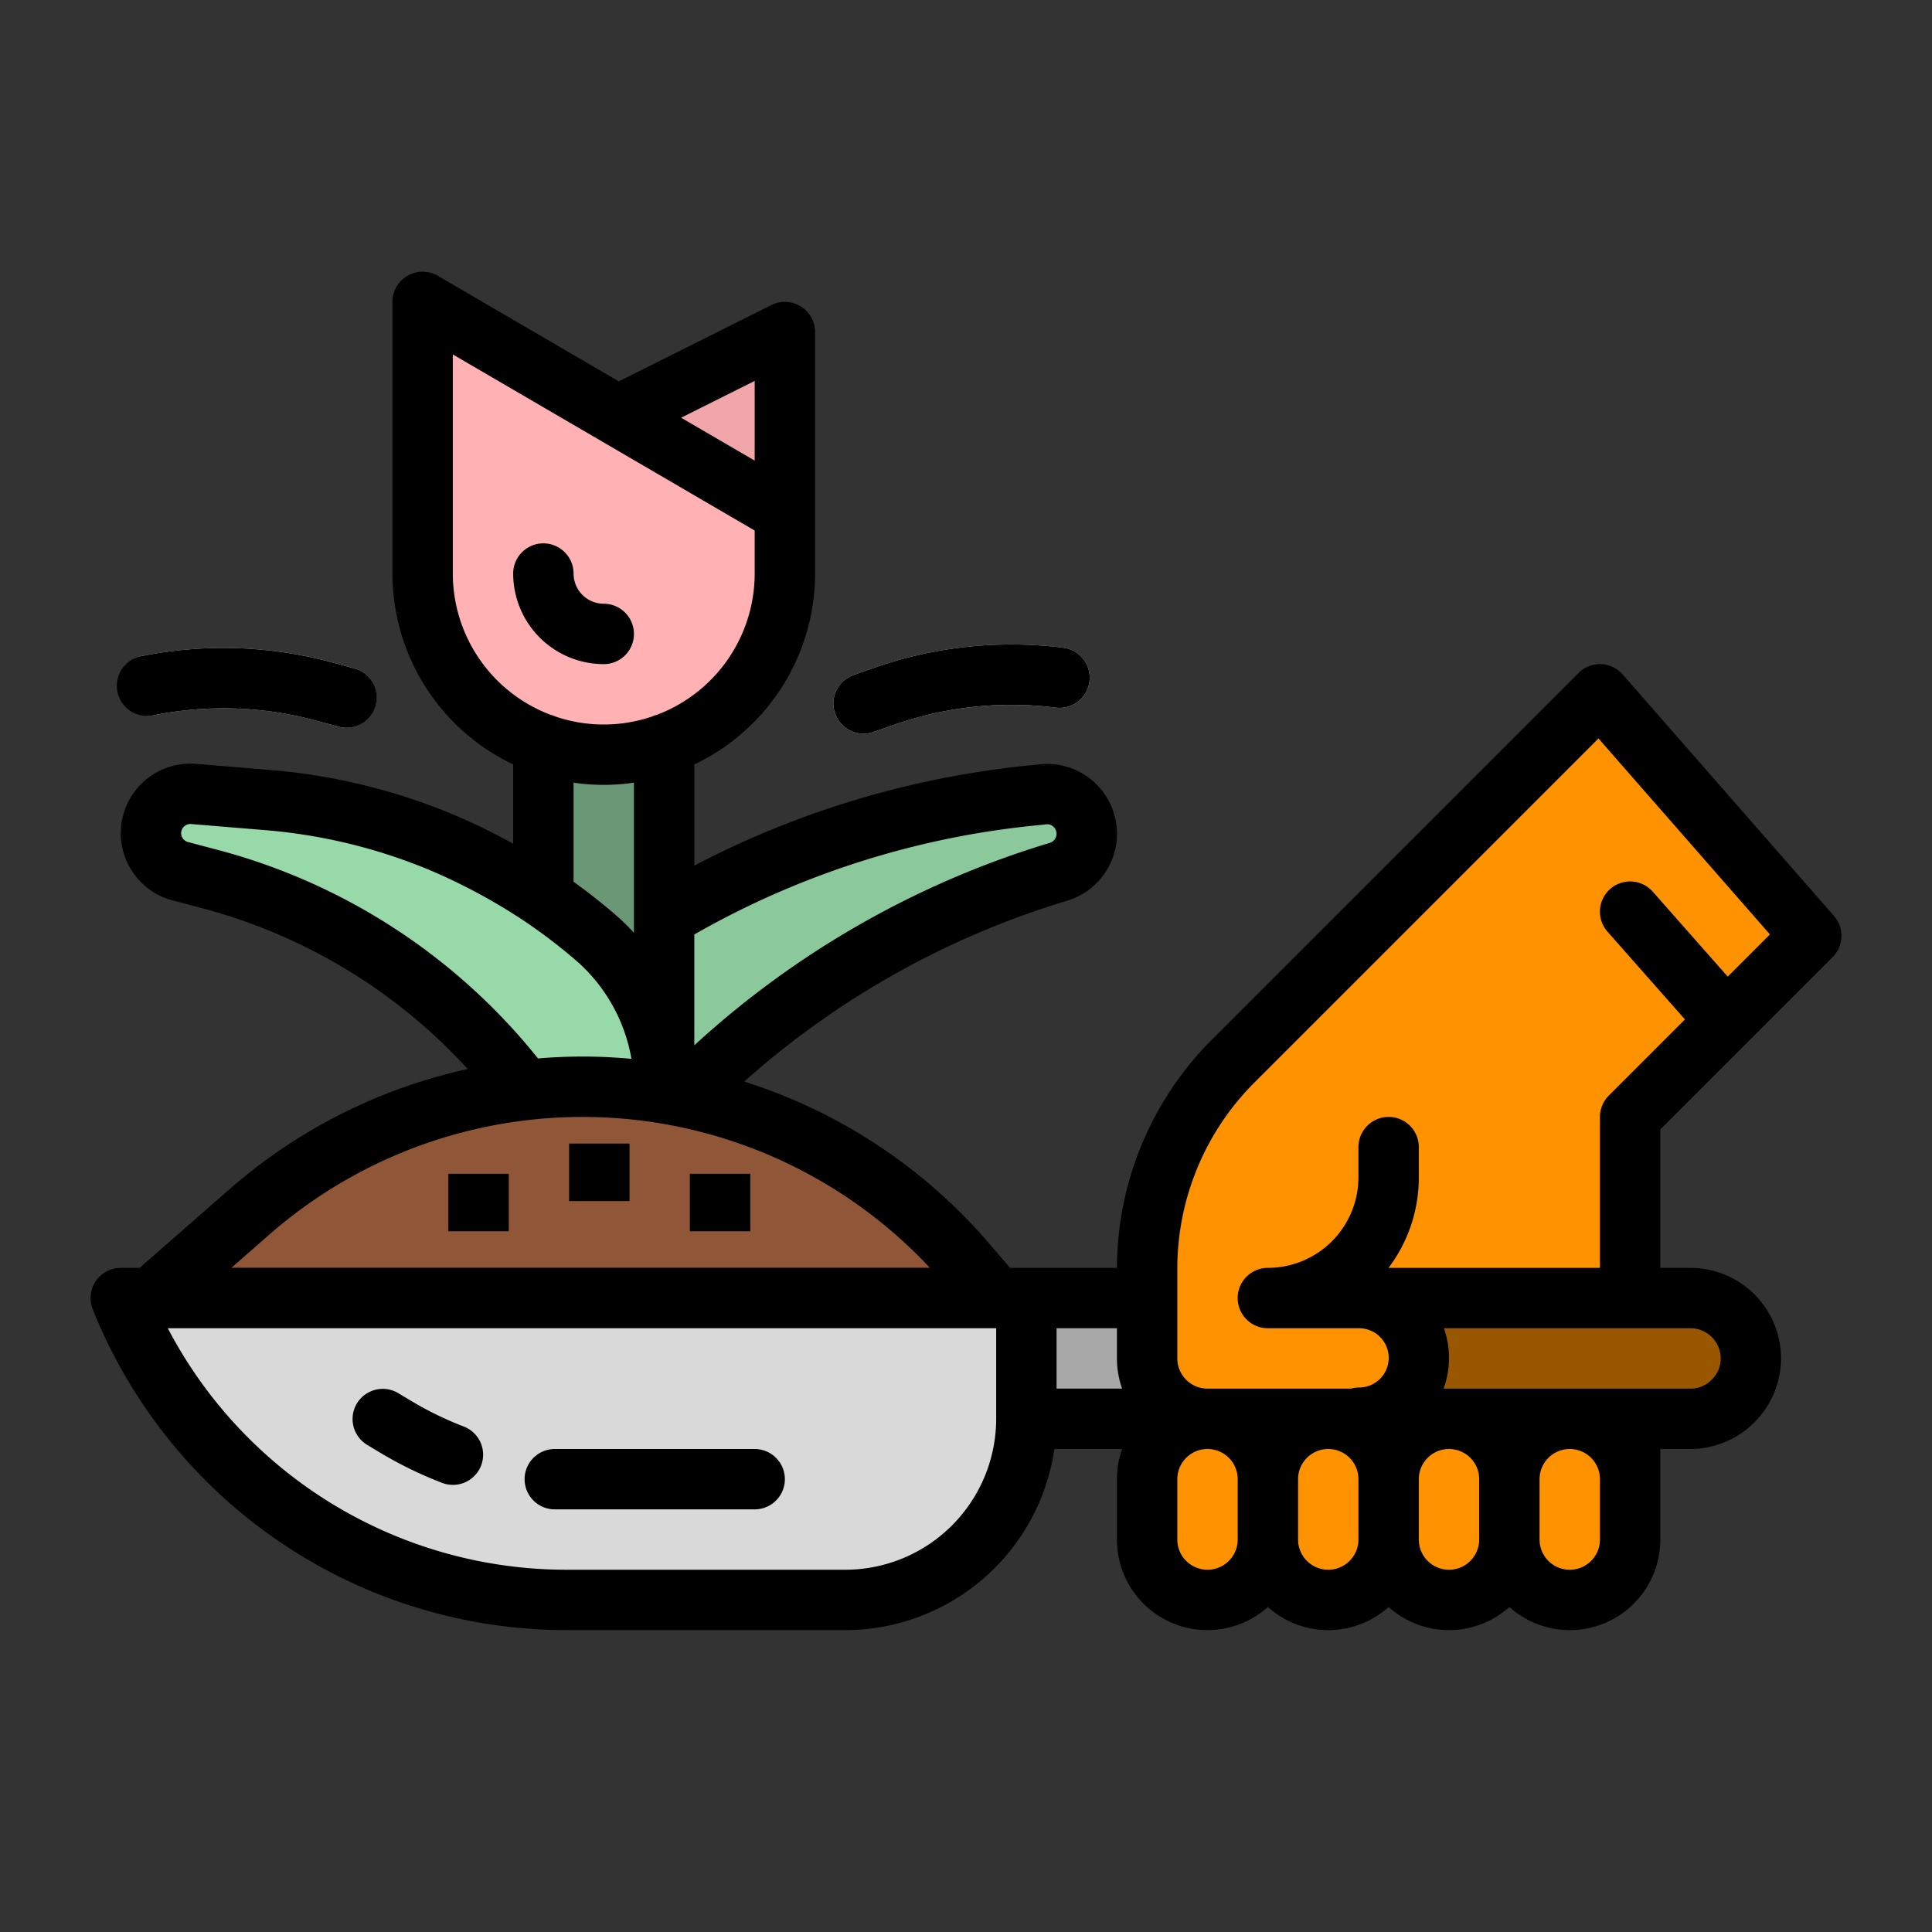 <svg height="512" viewBox="0 0 512 512" width="512" xmlns="http://www.w3.org/2000/svg"><rect x="0" y="0" width="512" height="512" fill="#333333" stroke="none"/><g id="filled_outline" data-name="filled outline"><path d="m144 192h32v104h-32z" fill="#6a9876"/><path d="m160 200a48 48 0 0 0 48-48v-64l-96 48v16a48 48 0 0 0 48 48z" fill="#f0a5a8"/><path d="m160 200a48 48 0 0 1 -48-48v-72l96 56v16a48 48 0 0 1 -48 48z" fill="#ffb1b4"/><path d="m160 176a24.027 24.027 0 0 1 -24-24 8 8 0 0 1 16 0 8.005 8.005 0 0 0 8 8 8 8 0 0 1 0 16z" fill="#f0a5a8"/><path d="m228.859 194.43a8 8 0 0 1 -2.656-15.547l5.469-1.922a110.274 110.274 0 0 1 50.117-5.305 8 8 0 1 1 -2.016 15.875 94.5 94.5 0 0 0 -42.8 4.524l-5.461 1.922a7.93 7.93 0 0 1 -2.653.453z" fill="#fbeebd"/><path d="m91.789 192.844a7.95 7.95 0 0 1 -2.086-.274l-6.117-1.648a94.324 94.324 0 0 0 -43.024-1.344 8 8 0 0 1 -3.187-15.672 110.177 110.177 0 0 1 50.367 1.563l6.117 1.648a8 8 0 0 1 -2.07 15.727z" fill="#fbeebd"/><path d="m280.5 231.049a233.991 233.991 0 0 0 -98.216 58.664l-6.284 6.287h-32v-32l22.564-15.043a233.988 233.988 0 0 1 108.607-38.336l1.357-.124a10.52 10.52 0 0 1 11.472 10.476 10.519 10.519 0 0 1 -7.5 10.076z" fill="#8bc89c"/><path d="m47.748 230.866 8.511 2.27a152.753 152.753 0 0 1 87.741 62.864h32v-7.765a52.694 52.694 0 0 0 -18.4-40.007 152.753 152.753 0 0 0 -86.955-36.266l-19.355-1.584a10.438 10.438 0 0 0 -11.29 10.403 10.437 10.437 0 0 0 7.748 10.085z" fill="#97d9a9"/><path d="m328 280-1.373 1.373a77.251 77.251 0 0 0 -22.627 54.627v56h128v-96l48-48-56-64z" fill="#ff9201"/><path d="m224 424h-73.837a127.265 127.265 0 0 1 -118.163-80h240v32a48 48 0 0 1 -48 48z" fill="#d9d9d9"/><path d="m272 344h176a16 16 0 0 1 16 16 16 16 0 0 1 -16 16h-176a0 0 0 0 1 0 0v-32a0 0 0 0 1 0 0z" fill="#995701"/><path d="m40 344 26.1-22.839a134.024 134.024 0 0 1 88.258-33.161 134.022 134.022 0 0 1 101.758 46.8l7.884 9.2z" fill="#905638"/><path d="m336 352a8 8 0 0 1 0-16 24.027 24.027 0 0 0 24-24v-8a8 8 0 0 1 16 0v8a40.047 40.047 0 0 1 -40 40z" fill="#e98503"/><path d="m463.17 264.83-25.17-28.525a8 8 0 0 0 -12 10.595l25.829 29.273z" fill="#e98503"/><path d="m200 400h-52.977a8 8 0 0 1 0-16h52.977a8 8 0 0 1 0 16z" fill="#ebebeb"/><path d="m120 393.5a8.028 8.028 0 0 1 -2.867-.531 105.7 105.7 0 0 1 -16.422-8.016l-3.492-2.094a8 8 0 0 1 8.234-13.718l3.492 2.093a88.84 88.84 0 0 0 13.922 6.8 8 8 0 0 1 -2.867 15.466z" fill="#ebebeb"/><g fill="#75462e"><path d="m150.828 303.063h16v15.234h-16z"/><path d="m182.828 311.063h16v15.234h-16z"/><path d="m118.828 311.063h16v15.234h-16z"/></g><path d="m373.861 376a15.993 15.993 0 0 1 -13.861 8h-40a15.993 15.993 0 0 1 -13.839-7.965z" fill="#e58302"/><path d="m272 344h32v32h-32z" fill="#a8a8a8"/><path d="m49.418 335.759-9.418 8.241h224l-7.064-8.241z" fill="#75462e"/><path d="m360 352h-56v16a15.84 15.84 0 0 0 2.219 8h67.562a15.84 15.84 0 0 0 2.219-8 16 16 0 0 0 -16-16z" fill="#844b02"/><path d="m360 376h-40a16 16 0 0 1 -16-16v-24h24v8h32a16 16 0 0 1 16 16 16 16 0 0 1 -16 16z" fill="#ff9201"/><path d="m304 376h128v16h-128z" fill="#e98503"/><path d="m416 376a16 16 0 0 0 -16 16 16 16 0 0 0 -32 0 16 16 0 0 0 -32 0 16 16 0 0 0 -32 0v16a16 16 0 0 0 32 0 16 16 0 0 0 32 0 16 16 0 0 0 32 0 16 16 0 0 0 32 0v-16a16 16 0 0 0 -16-16z" fill="#ff9201"/><path d="m485.657 253.657a8 8 0 0 0 .364-10.925l-56-64a8 8 0 0 0 -5.754-2.727 7.9 7.9 0 0 0 -5.924 2.338l-97.361 97.357a85.869 85.869 0 0 0 -24.982 60.3h-28.321l-5.489-6.4a141.867 141.867 0 0 0 -64.964-42.976 226.83 226.83 0 0 1 85.579-47.924 18.517 18.517 0 0 0 -6.97-36.181c-.069.006-.138.012-.206.021l-1.257.147a243.712 243.712 0 0 0 -90.372 26.705v-26.806a56.068 56.068 0 0 0 32-50.586v-64a8 8 0 0 0 -11.578-7.155l-40.437 20.218-47.954-27.973a8 8 0 0 0 -12.031 6.91v72a56.068 56.068 0 0 0 32 50.586v21.014a170.592 170.592 0 0 0 -15.972-7.785 159.983 159.983 0 0 0 -48.728-11.788l-19.389-1.6a18.431 18.431 0 0 0 -6.193 36.189l8.452 2.234a145.82 145.82 0 0 1 69.783 42.45 141.969 141.969 0 0 0 -63.118 31.842l-23.84 20.858h-4.995a8 8 0 0 0 -7.428 10.971 135.267 135.267 0 0 0 125.59 85.029h73.838a56.078 56.078 0 0 0 55.419-48h17.957a23.885 23.885 0 0 0 -1.376 8v16a23.984 23.984 0 0 0 40 17.869 23.943 23.943 0 0 0 32 0 23.943 23.943 0 0 0 32 0 23.984 23.984 0 0 0 40-17.869v-24h8a24.112 24.112 0 0 0 24-24 24.028 24.028 0 0 0 -24-24h-8v-36.687zm-188.281 114.343h-17.376v-16h16v8a23.885 23.885 0 0 0 1.376 8zm-21.451-149.394c.068 0 .137-.012.206-.021l1.223-.143a2.4 2.4 0 0 1 1.818.644 2.523 2.523 0 0 1 -.992 4.292 242.839 242.839 0 0 0 -94.18 53.649v-29.381a227.6 227.6 0 0 1 91.925-29.04zm-75.925-117.662v21.128l-19.5-11.372zm-80 51.056v-58.071l39.459 23.017c.147.091.295.18.447.261l40.094 23.393v11.4a40.065 40.065 0 0 1 -25.977 37.457 7.876 7.876 0 0 0 -1.34.47 39.835 39.835 0 0 1 -25.366 0 7.876 7.876 0 0 0 -1.34-.47 40.065 40.065 0 0 1 -25.977-37.457zm40 56a56.14 56.14 0 0 0 8-.581v39.781a60.774 60.774 0 0 0 -5.2-5.04c-3.58-3.059-7.138-5.855-10.8-8.486v-26.255a56.14 56.14 0 0 0 8 .581zm-101.717 17.386-8.483-2.242a2.453 2.453 0 0 1 -1.8-2.344 2.406 2.406 0 0 1 .782-1.778 2.468 2.468 0 0 1 1.839-.649l19.384 1.6a144.008 144.008 0 0 1 43.834 10.591 153.171 153.171 0 0 1 25.67 13.893l.029.021a144.359 144.359 0 0 1 12.858 9.837 44.566 44.566 0 0 1 14.941 26.285c-4.295-.393-8.624-.6-12.98-.6q-5.917 0-11.78.5a161.694 161.694 0 0 0 -84.294-55.114zm13.088 101.8a126 126 0 0 1 175.069 8.814h-185.148zm152.629 88.814h-73.838a119.289 119.289 0 0 1 -105.694-64h219.532v24a40.045 40.045 0 0 1 -40 40zm96 0a8.009 8.009 0 0 1 -8-8v-16a8 8 0 0 1 16 0v16a8.009 8.009 0 0 1 -8 8zm32 0a8.009 8.009 0 0 1 -8-8v-16a8 8 0 0 1 16 0v16a8.009 8.009 0 0 1 -8 8zm32 0a8.009 8.009 0 0 1 -8-8v-16a8 8 0 0 1 16 0v16a8.009 8.009 0 0 1 -8 8zm40-8a8 8 0 0 1 -16 0v-16a8 8 0 0 1 16 0zm32-48a7.653 7.653 0 0 1 -2.3 5.546l-.155.155a7.653 7.653 0 0 1 -5.545 2.299h-65.44a23.774 23.774 0 0 0 .106-16h65.334a8.009 8.009 0 0 1 8 8zm-88.026-24a39.785 39.785 0 0 0 8.026-24v-8a8 8 0 0 0 -16 0v8a24.028 24.028 0 0 1 -24 24 8 8 0 0 0 0 16h24.151a7.848 7.848 0 0 1 .043 15.7 7.976 7.976 0 0 0 -2.115.3h-38.079a8.009 8.009 0 0 1 -8-8v-24a69.75 69.75 0 0 1 20.3-48.982l91.31-91.318 45.441 51.933-11.186 11.185-19.865-22.51a8 8 0 0 0 -12 10.586l20.527 23.263-20.185 20.186a8 8 0 0 0 -2.342 5.657v40z"/><path d="m200 384h-52.976a8 8 0 0 0 0 16h52.976a8 8 0 0 0 0-16z"/><path d="m122.87 378.029a89.787 89.787 0 0 1 -13.928-6.793l-3.492-2.095a8 8 0 0 0 -8.232 13.718l3.492 2.1a105.8 105.8 0 0 0 16.418 8.007 8 8 0 1 0 5.742-14.934z"/><path d="m160 176a8 8 0 0 0 0-16 8.009 8.009 0 0 1 -8-8 8 8 0 0 0 -16 0 24.028 24.028 0 0 0 24 24z"/><path d="m228.862 194.429a8 8 0 0 0 2.648-.453l5.466-1.916a94.086 94.086 0 0 1 42.8-4.531 8 8 0 1 0 2.017-15.873 110.2 110.2 0 0 0 -50.112 5.305l-5.466 1.917a8 8 0 0 0 2.647 15.551z"/><path d="m40.562 189.581a94.12 94.12 0 0 1 43.018 1.341l6.119 1.647a8 8 0 1 0 4.16-15.449l-6.119-1.647a110.228 110.228 0 0 0 -50.367-1.573 8 8 0 0 0 3.189 15.68z"/><path d="m150.825 303.063h16v15.231h-16z"/><path d="m182.825 311.063h16v15.231h-16z"/><path d="m118.825 311.063h16v15.231h-16z"/></g></svg>